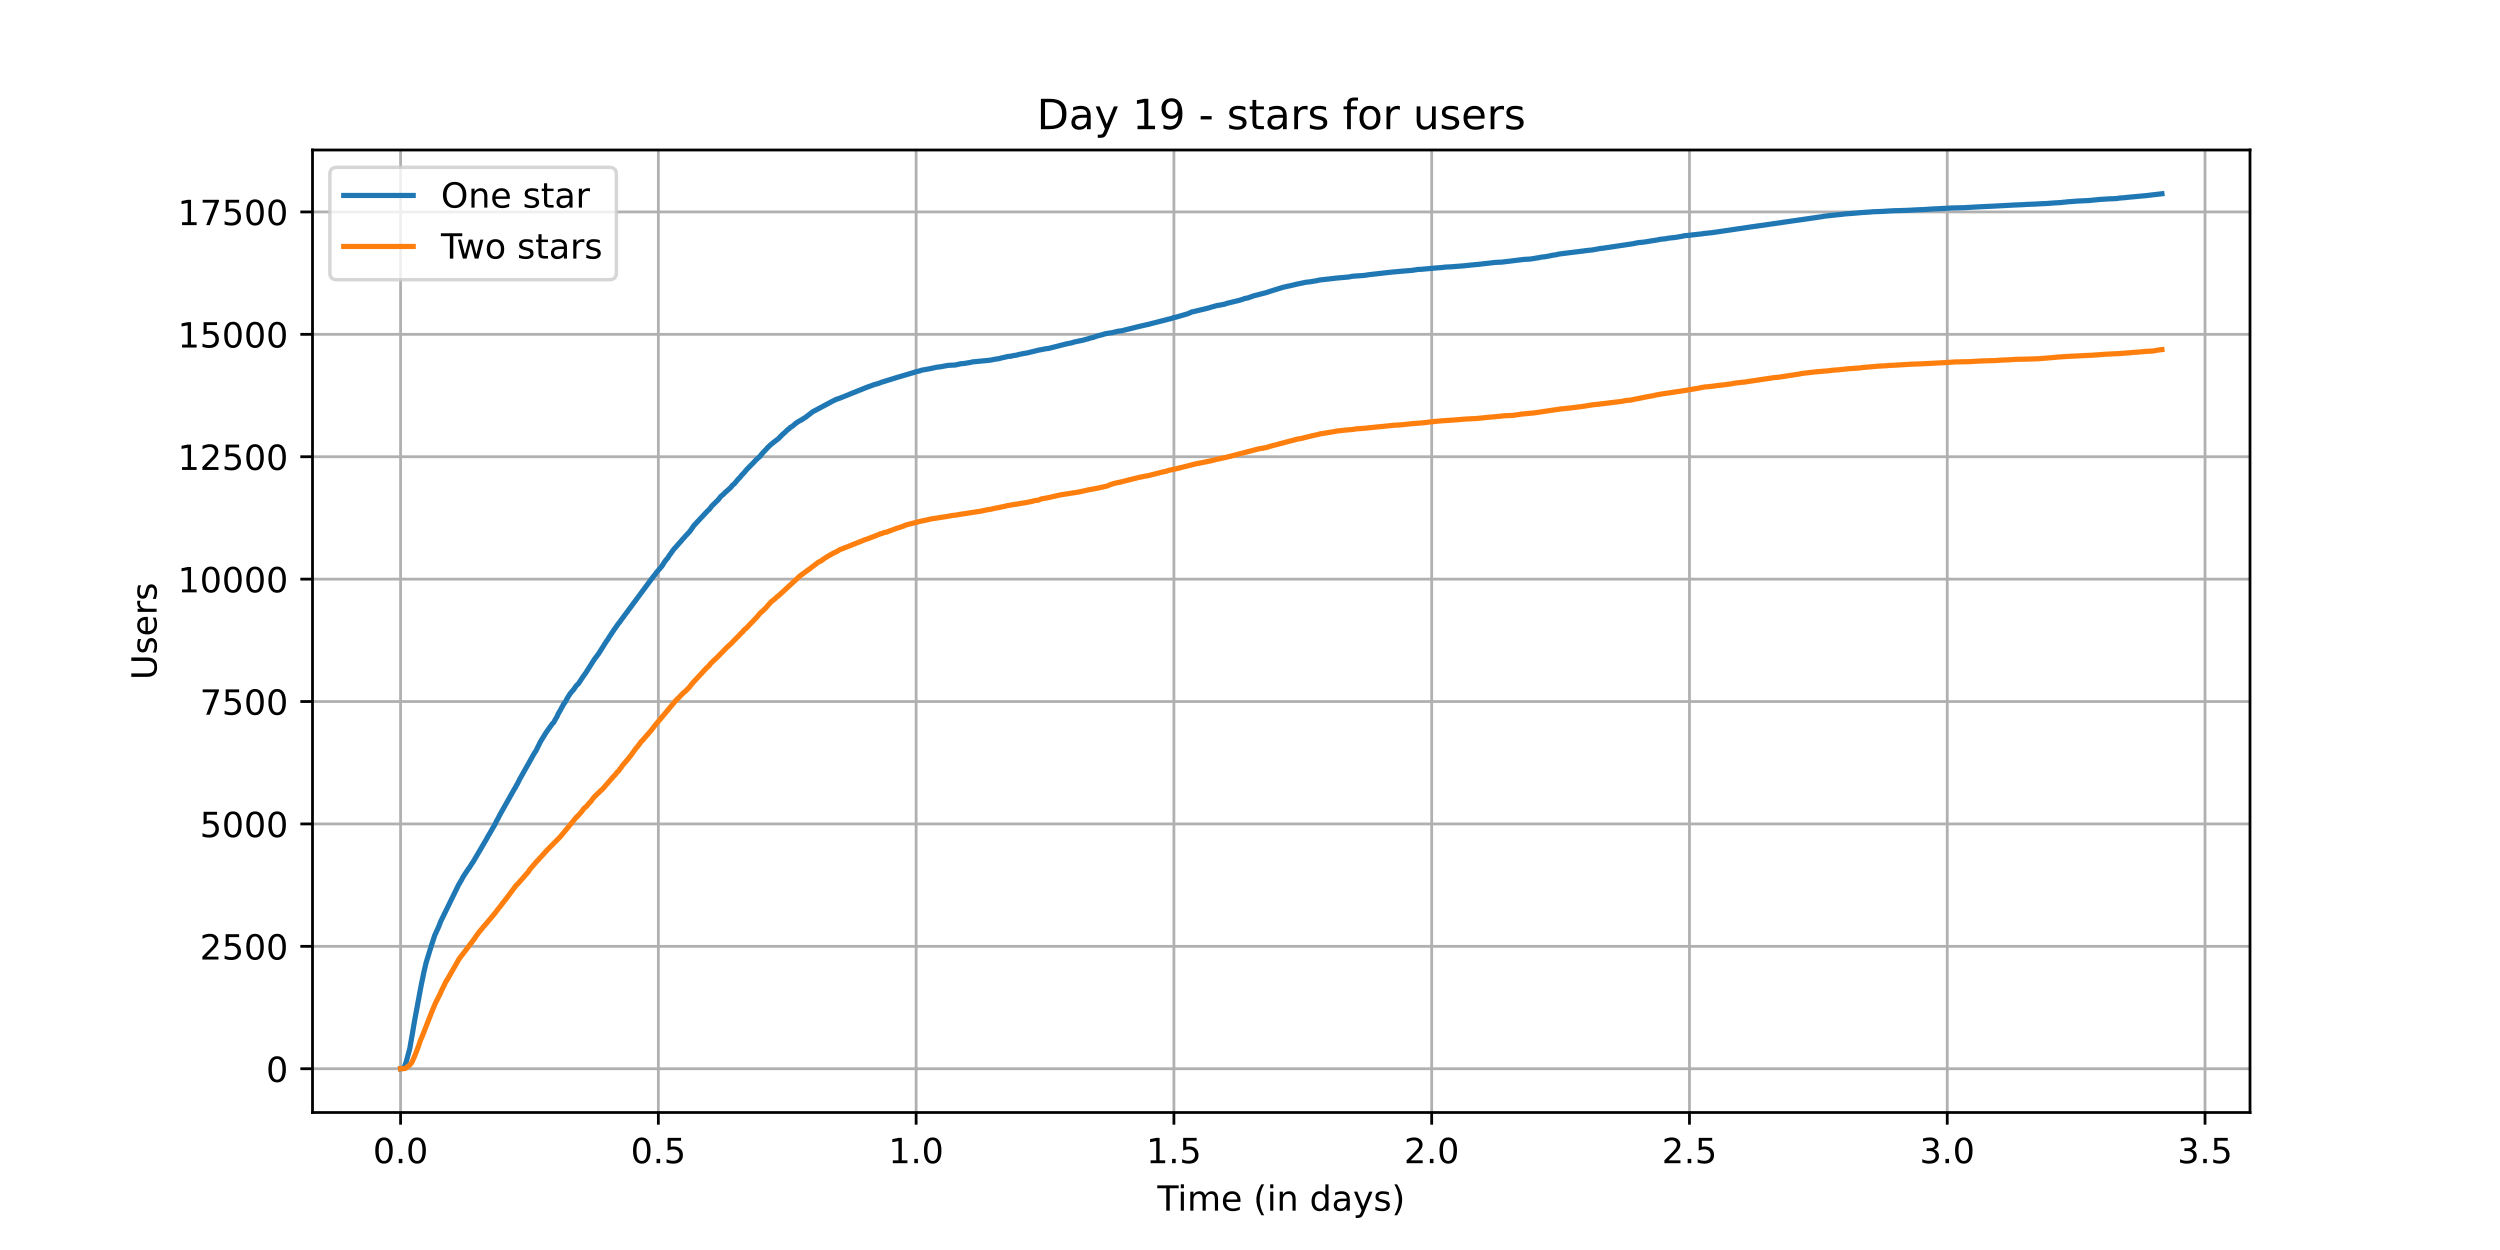 <?xml version="1.0" encoding="utf-8" standalone="no"?>
<!DOCTYPE svg PUBLIC "-//W3C//DTD SVG 1.1//EN"
  "http://www.w3.org/Graphics/SVG/1.1/DTD/svg11.dtd">
<!-- Created with matplotlib (https://matplotlib.org/) -->
<svg height="360pt" version="1.1" viewBox="0 0 720 360" width="720pt" xmlns="http://www.w3.org/2000/svg" xmlns:xlink="http://www.w3.org/1999/xlink">
 <defs>
  <style type="text/css">*{stroke-linecap:butt;stroke-linejoin:round;}</style>
 </defs>
 <g id="figure_1">
  <g id="patch_1">
   <path d="M 0 360 
L 720 360 
L 720 0 
L 0 0 
z
" style="fill:#ffffff;"/>
  </g>
  <g id="axes_1">
   <g id="patch_2">
    <path d="M 90 320.4 
L 648 320.4 
L 648 43.2 
L 90 43.2 
z
" style="fill:#ffffff;"/>
   </g>
   <g id="matplotlib.axis_1">
    <g id="xtick_1">
     <g id="line2d_1">
      <path clip-path="url(#p6b2e61ba42)" d="M 115.364 320.4 
L 115.364 43.2 
" style="fill:none;stroke:#b0b0b0;stroke-linecap:square;stroke-width:0.8;"/>
     </g>
     <g id="line2d_2">
      <defs>
       <path d="M 0 0 
L 0 3.5 
" id="mef64c2abe5" style="stroke:#000000;stroke-width:0.8;"/>
      </defs>
      <g>
       <use style="stroke:#000000;stroke-width:0.8;" x="115.364" xlink:href="#mef64c2abe5" y="320.4"/>
      </g>
     </g>
     <g id="text_1">
      <!-- 0.0 -->
      <g transform="translate(107.412 334.998)scale(0.1 -0.1)">
       <defs>
        <path d="M 31.781 66.406 
Q 24.172 66.406 20.328 58.906 
Q 16.5 51.422 16.5 36.375 
Q 16.5 21.391 20.328 13.891 
Q 24.172 6.391 31.781 6.391 
Q 39.453 6.391 43.281 13.891 
Q 47.125 21.391 47.125 36.375 
Q 47.125 51.422 43.281 58.906 
Q 39.453 66.406 31.781 66.406 
z
M 31.781 74.219 
Q 44.047 74.219 50.516 64.516 
Q 56.984 54.828 56.984 36.375 
Q 56.984 17.969 50.516 8.266 
Q 44.047 -1.422 31.781 -1.422 
Q 19.531 -1.422 13.062 8.266 
Q 6.594 17.969 6.594 36.375 
Q 6.594 54.828 13.062 64.516 
Q 19.531 74.219 31.781 74.219 
z
" id="DejaVuSans-48"/>
        <path d="M 10.688 12.406 
L 21 12.406 
L 21 0 
L 10.688 0 
z
" id="DejaVuSans-46"/>
       </defs>
       <use xlink:href="#DejaVuSans-48"/>
       <use x="63.623" xlink:href="#DejaVuSans-46"/>
       <use x="95.41" xlink:href="#DejaVuSans-48"/>
      </g>
     </g>
    </g>
    <g id="xtick_2">
     <g id="line2d_3">
      <path clip-path="url(#p6b2e61ba42)" d="M 189.604 320.4 
L 189.604 43.2 
" style="fill:none;stroke:#b0b0b0;stroke-linecap:square;stroke-width:0.8;"/>
     </g>
     <g id="line2d_4">
      <g>
       <use style="stroke:#000000;stroke-width:0.8;" x="189.604" xlink:href="#mef64c2abe5" y="320.4"/>
      </g>
     </g>
     <g id="text_2">
      <!-- 0.5 -->
      <g transform="translate(181.653 334.998)scale(0.1 -0.1)">
       <defs>
        <path d="M 10.797 72.906 
L 49.516 72.906 
L 49.516 64.594 
L 19.828 64.594 
L 19.828 46.734 
Q 21.969 47.469 24.109 47.828 
Q 26.266 48.188 28.422 48.188 
Q 40.625 48.188 47.75 41.5 
Q 54.891 34.812 54.891 23.391 
Q 54.891 11.625 47.562 5.094 
Q 40.234 -1.422 26.906 -1.422 
Q 22.312 -1.422 17.547 -0.641 
Q 12.797 0.141 7.719 1.703 
L 7.719 11.625 
Q 12.109 9.234 16.797 8.062 
Q 21.484 6.891 26.703 6.891 
Q 35.156 6.891 40.078 11.328 
Q 45.016 15.766 45.016 23.391 
Q 45.016 31 40.078 35.438 
Q 35.156 39.891 26.703 39.891 
Q 22.75 39.891 18.812 39.016 
Q 14.891 38.141 10.797 36.281 
z
" id="DejaVuSans-53"/>
       </defs>
       <use xlink:href="#DejaVuSans-48"/>
       <use x="63.623" xlink:href="#DejaVuSans-46"/>
       <use x="95.41" xlink:href="#DejaVuSans-53"/>
      </g>
     </g>
    </g>
    <g id="xtick_3">
     <g id="line2d_5">
      <path clip-path="url(#p6b2e61ba42)" d="M 263.845 320.4 
L 263.845 43.2 
" style="fill:none;stroke:#b0b0b0;stroke-linecap:square;stroke-width:0.8;"/>
     </g>
     <g id="line2d_6">
      <g>
       <use style="stroke:#000000;stroke-width:0.8;" x="263.845" xlink:href="#mef64c2abe5" y="320.4"/>
      </g>
     </g>
     <g id="text_3">
      <!-- 1.0 -->
      <g transform="translate(255.893 334.998)scale(0.1 -0.1)">
       <defs>
        <path d="M 12.406 8.297 
L 28.516 8.297 
L 28.516 63.922 
L 10.984 60.406 
L 10.984 69.391 
L 28.422 72.906 
L 38.281 72.906 
L 38.281 8.297 
L 54.391 8.297 
L 54.391 0 
L 12.406 0 
z
" id="DejaVuSans-49"/>
       </defs>
       <use xlink:href="#DejaVuSans-49"/>
       <use x="63.623" xlink:href="#DejaVuSans-46"/>
       <use x="95.41" xlink:href="#DejaVuSans-48"/>
      </g>
     </g>
    </g>
    <g id="xtick_4">
     <g id="line2d_7">
      <path clip-path="url(#p6b2e61ba42)" d="M 338.085 320.4 
L 338.085 43.2 
" style="fill:none;stroke:#b0b0b0;stroke-linecap:square;stroke-width:0.8;"/>
     </g>
     <g id="line2d_8">
      <g>
       <use style="stroke:#000000;stroke-width:0.8;" x="338.085" xlink:href="#mef64c2abe5" y="320.4"/>
      </g>
     </g>
     <g id="text_4">
      <!-- 1.5 -->
      <g transform="translate(330.134 334.998)scale(0.1 -0.1)">
       <use xlink:href="#DejaVuSans-49"/>
       <use x="63.623" xlink:href="#DejaVuSans-46"/>
       <use x="95.41" xlink:href="#DejaVuSans-53"/>
      </g>
     </g>
    </g>
    <g id="xtick_5">
     <g id="line2d_9">
      <path clip-path="url(#p6b2e61ba42)" d="M 412.326 320.4 
L 412.326 43.2 
" style="fill:none;stroke:#b0b0b0;stroke-linecap:square;stroke-width:0.8;"/>
     </g>
     <g id="line2d_10">
      <g>
       <use style="stroke:#000000;stroke-width:0.8;" x="412.326" xlink:href="#mef64c2abe5" y="320.4"/>
      </g>
     </g>
     <g id="text_5">
      <!-- 2.0 -->
      <g transform="translate(404.374 334.998)scale(0.1 -0.1)">
       <defs>
        <path d="M 19.188 8.297 
L 53.609 8.297 
L 53.609 0 
L 7.328 0 
L 7.328 8.297 
Q 12.938 14.109 22.625 23.891 
Q 32.328 33.688 34.812 36.531 
Q 39.547 41.844 41.422 45.531 
Q 43.312 49.219 43.312 52.781 
Q 43.312 58.594 39.234 62.25 
Q 35.156 65.922 28.609 65.922 
Q 23.969 65.922 18.812 64.312 
Q 13.672 62.703 7.812 59.422 
L 7.812 69.391 
Q 13.766 71.781 18.938 73 
Q 24.125 74.219 28.422 74.219 
Q 39.75 74.219 46.484 68.547 
Q 53.219 62.891 53.219 53.422 
Q 53.219 48.922 51.531 44.891 
Q 49.859 40.875 45.406 35.406 
Q 44.188 33.984 37.641 27.219 
Q 31.109 20.453 19.188 8.297 
z
" id="DejaVuSans-50"/>
       </defs>
       <use xlink:href="#DejaVuSans-50"/>
       <use x="63.623" xlink:href="#DejaVuSans-46"/>
       <use x="95.41" xlink:href="#DejaVuSans-48"/>
      </g>
     </g>
    </g>
    <g id="xtick_6">
     <g id="line2d_11">
      <path clip-path="url(#p6b2e61ba42)" d="M 486.566 320.4 
L 486.566 43.2 
" style="fill:none;stroke:#b0b0b0;stroke-linecap:square;stroke-width:0.8;"/>
     </g>
     <g id="line2d_12">
      <g>
       <use style="stroke:#000000;stroke-width:0.8;" x="486.566" xlink:href="#mef64c2abe5" y="320.4"/>
      </g>
     </g>
     <g id="text_6">
      <!-- 2.5 -->
      <g transform="translate(478.615 334.998)scale(0.1 -0.1)">
       <use xlink:href="#DejaVuSans-50"/>
       <use x="63.623" xlink:href="#DejaVuSans-46"/>
       <use x="95.41" xlink:href="#DejaVuSans-53"/>
      </g>
     </g>
    </g>
    <g id="xtick_7">
     <g id="line2d_13">
      <path clip-path="url(#p6b2e61ba42)" d="M 560.807 320.4 
L 560.807 43.2 
" style="fill:none;stroke:#b0b0b0;stroke-linecap:square;stroke-width:0.8;"/>
     </g>
     <g id="line2d_14">
      <g>
       <use style="stroke:#000000;stroke-width:0.8;" x="560.807" xlink:href="#mef64c2abe5" y="320.4"/>
      </g>
     </g>
     <g id="text_7">
      <!-- 3.0 -->
      <g transform="translate(552.855 334.998)scale(0.1 -0.1)">
       <defs>
        <path d="M 40.578 39.312 
Q 47.656 37.797 51.625 33 
Q 55.609 28.219 55.609 21.188 
Q 55.609 10.406 48.188 4.484 
Q 40.766 -1.422 27.094 -1.422 
Q 22.516 -1.422 17.656 -0.516 
Q 12.797 0.391 7.625 2.203 
L 7.625 11.719 
Q 11.719 9.328 16.594 8.109 
Q 21.484 6.891 26.812 6.891 
Q 36.078 6.891 40.938 10.547 
Q 45.797 14.203 45.797 21.188 
Q 45.797 27.641 41.281 31.266 
Q 36.766 34.906 28.719 34.906 
L 20.219 34.906 
L 20.219 43.016 
L 29.109 43.016 
Q 36.375 43.016 40.234 45.922 
Q 44.094 48.828 44.094 54.297 
Q 44.094 59.906 40.109 62.906 
Q 36.141 65.922 28.719 65.922 
Q 24.656 65.922 20.016 65.031 
Q 15.375 64.156 9.812 62.312 
L 9.812 71.094 
Q 15.438 72.656 20.344 73.438 
Q 25.25 74.219 29.594 74.219 
Q 40.828 74.219 47.359 69.109 
Q 53.906 64.016 53.906 55.328 
Q 53.906 49.266 50.438 45.094 
Q 46.969 40.922 40.578 39.312 
z
" id="DejaVuSans-51"/>
       </defs>
       <use xlink:href="#DejaVuSans-51"/>
       <use x="63.623" xlink:href="#DejaVuSans-46"/>
       <use x="95.41" xlink:href="#DejaVuSans-48"/>
      </g>
     </g>
    </g>
    <g id="xtick_8">
     <g id="line2d_15">
      <path clip-path="url(#p6b2e61ba42)" d="M 635.048 320.4 
L 635.048 43.2 
" style="fill:none;stroke:#b0b0b0;stroke-linecap:square;stroke-width:0.8;"/>
     </g>
     <g id="line2d_16">
      <g>
       <use style="stroke:#000000;stroke-width:0.8;" x="635.048" xlink:href="#mef64c2abe5" y="320.4"/>
      </g>
     </g>
     <g id="text_8">
      <!-- 3.5 -->
      <g transform="translate(627.096 334.998)scale(0.1 -0.1)">
       <use xlink:href="#DejaVuSans-51"/>
       <use x="63.623" xlink:href="#DejaVuSans-46"/>
       <use x="95.41" xlink:href="#DejaVuSans-53"/>
      </g>
     </g>
    </g>
    <g id="text_9">
     <!-- Time (in days) -->
     <g transform="translate(333.327 348.677)scale(0.1 -0.1)">
      <defs>
       <path d="M -0.297 72.906 
L 61.375 72.906 
L 61.375 64.594 
L 35.5 64.594 
L 35.5 0 
L 25.594 0 
L 25.594 64.594 
L -0.297 64.594 
z
" id="DejaVuSans-84"/>
       <path d="M 9.422 54.688 
L 18.406 54.688 
L 18.406 0 
L 9.422 0 
z
M 9.422 75.984 
L 18.406 75.984 
L 18.406 64.594 
L 9.422 64.594 
z
" id="DejaVuSans-105"/>
       <path d="M 52 44.188 
Q 55.375 50.25 60.062 53.125 
Q 64.75 56 71.094 56 
Q 79.641 56 84.281 50.016 
Q 88.922 44.047 88.922 33.016 
L 88.922 0 
L 79.891 0 
L 79.891 32.719 
Q 79.891 40.578 77.094 44.375 
Q 74.312 48.188 68.609 48.188 
Q 61.625 48.188 57.562 43.547 
Q 53.516 38.922 53.516 30.906 
L 53.516 0 
L 44.484 0 
L 44.484 32.719 
Q 44.484 40.625 41.703 44.406 
Q 38.922 48.188 33.109 48.188 
Q 26.219 48.188 22.156 43.531 
Q 18.109 38.875 18.109 30.906 
L 18.109 0 
L 9.078 0 
L 9.078 54.688 
L 18.109 54.688 
L 18.109 46.188 
Q 21.188 51.219 25.484 53.609 
Q 29.781 56 35.688 56 
Q 41.656 56 45.828 52.969 
Q 50 49.953 52 44.188 
z
" id="DejaVuSans-109"/>
       <path d="M 56.203 29.594 
L 56.203 25.203 
L 14.891 25.203 
Q 15.484 15.922 20.484 11.062 
Q 25.484 6.203 34.422 6.203 
Q 39.594 6.203 44.453 7.469 
Q 49.312 8.734 54.109 11.281 
L 54.109 2.781 
Q 49.266 0.734 44.188 -0.344 
Q 39.109 -1.422 33.891 -1.422 
Q 20.797 -1.422 13.156 6.188 
Q 5.516 13.812 5.516 26.812 
Q 5.516 40.234 12.766 48.109 
Q 20.016 56 32.328 56 
Q 43.359 56 49.781 48.891 
Q 56.203 41.797 56.203 29.594 
z
M 47.219 32.234 
Q 47.125 39.594 43.094 43.984 
Q 39.062 48.391 32.422 48.391 
Q 24.906 48.391 20.391 44.141 
Q 15.875 39.891 15.188 32.172 
z
" id="DejaVuSans-101"/>
       <path id="DejaVuSans-32"/>
       <path d="M 31 75.875 
Q 24.469 64.656 21.281 53.656 
Q 18.109 42.672 18.109 31.391 
Q 18.109 20.125 21.312 9.062 
Q 24.516 -2 31 -13.188 
L 23.188 -13.188 
Q 15.875 -1.703 12.234 9.375 
Q 8.594 20.453 8.594 31.391 
Q 8.594 42.281 12.203 53.312 
Q 15.828 64.359 23.188 75.875 
z
" id="DejaVuSans-40"/>
       <path d="M 54.891 33.016 
L 54.891 0 
L 45.906 0 
L 45.906 32.719 
Q 45.906 40.484 42.875 44.328 
Q 39.844 48.188 33.797 48.188 
Q 26.516 48.188 22.312 43.547 
Q 18.109 38.922 18.109 30.906 
L 18.109 0 
L 9.078 0 
L 9.078 54.688 
L 18.109 54.688 
L 18.109 46.188 
Q 21.344 51.125 25.703 53.562 
Q 30.078 56 35.797 56 
Q 45.219 56 50.047 50.172 
Q 54.891 44.344 54.891 33.016 
z
" id="DejaVuSans-110"/>
       <path d="M 45.406 46.391 
L 45.406 75.984 
L 54.391 75.984 
L 54.391 0 
L 45.406 0 
L 45.406 8.203 
Q 42.578 3.328 38.25 0.953 
Q 33.938 -1.422 27.875 -1.422 
Q 17.969 -1.422 11.734 6.484 
Q 5.516 14.406 5.516 27.297 
Q 5.516 40.188 11.734 48.094 
Q 17.969 56 27.875 56 
Q 33.938 56 38.25 53.625 
Q 42.578 51.266 45.406 46.391 
z
M 14.797 27.297 
Q 14.797 17.391 18.875 11.75 
Q 22.953 6.109 30.078 6.109 
Q 37.203 6.109 41.297 11.75 
Q 45.406 17.391 45.406 27.297 
Q 45.406 37.203 41.297 42.844 
Q 37.203 48.484 30.078 48.484 
Q 22.953 48.484 18.875 42.844 
Q 14.797 37.203 14.797 27.297 
z
" id="DejaVuSans-100"/>
       <path d="M 34.281 27.484 
Q 23.391 27.484 19.188 25 
Q 14.984 22.516 14.984 16.5 
Q 14.984 11.719 18.141 8.906 
Q 21.297 6.109 26.703 6.109 
Q 34.188 6.109 38.703 11.406 
Q 43.219 16.703 43.219 25.484 
L 43.219 27.484 
z
M 52.203 31.203 
L 52.203 0 
L 43.219 0 
L 43.219 8.297 
Q 40.141 3.328 35.547 0.953 
Q 30.953 -1.422 24.312 -1.422 
Q 15.922 -1.422 10.953 3.297 
Q 6 8.016 6 15.922 
Q 6 25.141 12.172 29.828 
Q 18.359 34.516 30.609 34.516 
L 43.219 34.516 
L 43.219 35.406 
Q 43.219 41.609 39.141 45 
Q 35.062 48.391 27.688 48.391 
Q 23 48.391 18.547 47.266 
Q 14.109 46.141 10.016 43.891 
L 10.016 52.203 
Q 14.938 54.109 19.578 55.047 
Q 24.219 56 28.609 56 
Q 40.484 56 46.344 49.844 
Q 52.203 43.703 52.203 31.203 
z
" id="DejaVuSans-97"/>
       <path d="M 32.172 -5.078 
Q 28.375 -14.844 24.75 -17.812 
Q 21.141 -20.797 15.094 -20.797 
L 7.906 -20.797 
L 7.906 -13.281 
L 13.188 -13.281 
Q 16.891 -13.281 18.938 -11.516 
Q 21 -9.766 23.484 -3.219 
L 25.094 0.875 
L 2.984 54.688 
L 12.5 54.688 
L 29.594 11.922 
L 46.688 54.688 
L 56.203 54.688 
z
" id="DejaVuSans-121"/>
       <path d="M 44.281 53.078 
L 44.281 44.578 
Q 40.484 46.531 36.375 47.5 
Q 32.281 48.484 27.875 48.484 
Q 21.188 48.484 17.844 46.438 
Q 14.5 44.391 14.5 40.281 
Q 14.5 37.156 16.891 35.375 
Q 19.281 33.594 26.516 31.984 
L 29.594 31.297 
Q 39.156 29.25 43.188 25.516 
Q 47.219 21.781 47.219 15.094 
Q 47.219 7.469 41.188 3.016 
Q 35.156 -1.422 24.609 -1.422 
Q 20.219 -1.422 15.453 -0.562 
Q 10.688 0.297 5.422 2 
L 5.422 11.281 
Q 10.406 8.688 15.234 7.391 
Q 20.062 6.109 24.812 6.109 
Q 31.156 6.109 34.562 8.281 
Q 37.984 10.453 37.984 14.406 
Q 37.984 18.062 35.516 20.016 
Q 33.062 21.969 24.703 23.781 
L 21.578 24.516 
Q 13.234 26.266 9.516 29.906 
Q 5.812 33.547 5.812 39.891 
Q 5.812 47.609 11.281 51.797 
Q 16.75 56 26.812 56 
Q 31.781 56 36.172 55.266 
Q 40.578 54.547 44.281 53.078 
z
" id="DejaVuSans-115"/>
       <path d="M 8.016 75.875 
L 15.828 75.875 
Q 23.141 64.359 26.781 53.312 
Q 30.422 42.281 30.422 31.391 
Q 30.422 20.453 26.781 9.375 
Q 23.141 -1.703 15.828 -13.188 
L 8.016 -13.188 
Q 14.5 -2 17.703 9.062 
Q 20.906 20.125 20.906 31.391 
Q 20.906 42.672 17.703 53.656 
Q 14.5 64.656 8.016 75.875 
z
" id="DejaVuSans-41"/>
      </defs>
      <use xlink:href="#DejaVuSans-84"/>
      <use x="57.959" xlink:href="#DejaVuSans-105"/>
      <use x="85.742" xlink:href="#DejaVuSans-109"/>
      <use x="183.154" xlink:href="#DejaVuSans-101"/>
      <use x="244.678" xlink:href="#DejaVuSans-32"/>
      <use x="276.465" xlink:href="#DejaVuSans-40"/>
      <use x="315.479" xlink:href="#DejaVuSans-105"/>
      <use x="343.262" xlink:href="#DejaVuSans-110"/>
      <use x="406.641" xlink:href="#DejaVuSans-32"/>
      <use x="438.428" xlink:href="#DejaVuSans-100"/>
      <use x="501.904" xlink:href="#DejaVuSans-97"/>
      <use x="563.184" xlink:href="#DejaVuSans-121"/>
      <use x="622.363" xlink:href="#DejaVuSans-115"/>
      <use x="674.463" xlink:href="#DejaVuSans-41"/>
     </g>
    </g>
   </g>
   <g id="matplotlib.axis_2">
    <g id="ytick_1">
     <g id="line2d_17">
      <path clip-path="url(#p6b2e61ba42)" d="M 90 307.8 
L 648 307.8 
" style="fill:none;stroke:#b0b0b0;stroke-linecap:square;stroke-width:0.8;"/>
     </g>
     <g id="line2d_18">
      <defs>
       <path d="M 0 0 
L -3.5 0 
" id="m460505f723" style="stroke:#000000;stroke-width:0.8;"/>
      </defs>
      <g>
       <use style="stroke:#000000;stroke-width:0.8;" x="90" xlink:href="#m460505f723" y="307.8"/>
      </g>
     </g>
     <g id="text_10">
      <!-- 0 -->
      <g transform="translate(76.638 311.599)scale(0.1 -0.1)">
       <use xlink:href="#DejaVuSans-48"/>
      </g>
     </g>
    </g>
    <g id="ytick_2">
     <g id="line2d_19">
      <path clip-path="url(#p6b2e61ba42)" d="M 90 272.547 
L 648 272.547 
" style="fill:none;stroke:#b0b0b0;stroke-linecap:square;stroke-width:0.8;"/>
     </g>
     <g id="line2d_20">
      <g>
       <use style="stroke:#000000;stroke-width:0.8;" x="90" xlink:href="#m460505f723" y="272.547"/>
      </g>
     </g>
     <g id="text_11">
      <!-- 2500 -->
      <g transform="translate(57.55 276.347)scale(0.1 -0.1)">
       <use xlink:href="#DejaVuSans-50"/>
       <use x="63.623" xlink:href="#DejaVuSans-53"/>
       <use x="127.246" xlink:href="#DejaVuSans-48"/>
       <use x="190.869" xlink:href="#DejaVuSans-48"/>
      </g>
     </g>
    </g>
    <g id="ytick_3">
     <g id="line2d_21">
      <path clip-path="url(#p6b2e61ba42)" d="M 90 237.295 
L 648 237.295 
" style="fill:none;stroke:#b0b0b0;stroke-linecap:square;stroke-width:0.8;"/>
     </g>
     <g id="line2d_22">
      <g>
       <use style="stroke:#000000;stroke-width:0.8;" x="90" xlink:href="#m460505f723" y="237.295"/>
      </g>
     </g>
     <g id="text_12">
      <!-- 5000 -->
      <g transform="translate(57.55 241.094)scale(0.1 -0.1)">
       <use xlink:href="#DejaVuSans-53"/>
       <use x="63.623" xlink:href="#DejaVuSans-48"/>
       <use x="127.246" xlink:href="#DejaVuSans-48"/>
       <use x="190.869" xlink:href="#DejaVuSans-48"/>
      </g>
     </g>
    </g>
    <g id="ytick_4">
     <g id="line2d_23">
      <path clip-path="url(#p6b2e61ba42)" d="M 90 202.042 
L 648 202.042 
" style="fill:none;stroke:#b0b0b0;stroke-linecap:square;stroke-width:0.8;"/>
     </g>
     <g id="line2d_24">
      <g>
       <use style="stroke:#000000;stroke-width:0.8;" x="90" xlink:href="#m460505f723" y="202.042"/>
      </g>
     </g>
     <g id="text_13">
      <!-- 7500 -->
      <g transform="translate(57.55 205.841)scale(0.1 -0.1)">
       <defs>
        <path d="M 8.203 72.906 
L 55.078 72.906 
L 55.078 68.703 
L 28.609 0 
L 18.312 0 
L 43.219 64.594 
L 8.203 64.594 
z
" id="DejaVuSans-55"/>
       </defs>
       <use xlink:href="#DejaVuSans-55"/>
       <use x="63.623" xlink:href="#DejaVuSans-53"/>
       <use x="127.246" xlink:href="#DejaVuSans-48"/>
       <use x="190.869" xlink:href="#DejaVuSans-48"/>
      </g>
     </g>
    </g>
    <g id="ytick_5">
     <g id="line2d_25">
      <path clip-path="url(#p6b2e61ba42)" d="M 90 166.789 
L 648 166.789 
" style="fill:none;stroke:#b0b0b0;stroke-linecap:square;stroke-width:0.8;"/>
     </g>
     <g id="line2d_26">
      <g>
       <use style="stroke:#000000;stroke-width:0.8;" x="90" xlink:href="#m460505f723" y="166.789"/>
      </g>
     </g>
     <g id="text_14">
      <!-- 10000 -->
      <g transform="translate(51.188 170.589)scale(0.1 -0.1)">
       <use xlink:href="#DejaVuSans-49"/>
       <use x="63.623" xlink:href="#DejaVuSans-48"/>
       <use x="127.246" xlink:href="#DejaVuSans-48"/>
       <use x="190.869" xlink:href="#DejaVuSans-48"/>
       <use x="254.492" xlink:href="#DejaVuSans-48"/>
      </g>
     </g>
    </g>
    <g id="ytick_6">
     <g id="line2d_27">
      <path clip-path="url(#p6b2e61ba42)" d="M 90 131.537 
L 648 131.537 
" style="fill:none;stroke:#b0b0b0;stroke-linecap:square;stroke-width:0.8;"/>
     </g>
     <g id="line2d_28">
      <g>
       <use style="stroke:#000000;stroke-width:0.8;" x="90" xlink:href="#m460505f723" y="131.537"/>
      </g>
     </g>
     <g id="text_15">
      <!-- 12500 -->
      <g transform="translate(51.188 135.336)scale(0.1 -0.1)">
       <use xlink:href="#DejaVuSans-49"/>
       <use x="63.623" xlink:href="#DejaVuSans-50"/>
       <use x="127.246" xlink:href="#DejaVuSans-53"/>
       <use x="190.869" xlink:href="#DejaVuSans-48"/>
       <use x="254.492" xlink:href="#DejaVuSans-48"/>
      </g>
     </g>
    </g>
    <g id="ytick_7">
     <g id="line2d_29">
      <path clip-path="url(#p6b2e61ba42)" d="M 90 96.284 
L 648 96.284 
" style="fill:none;stroke:#b0b0b0;stroke-linecap:square;stroke-width:0.8;"/>
     </g>
     <g id="line2d_30">
      <g>
       <use style="stroke:#000000;stroke-width:0.8;" x="90" xlink:href="#m460505f723" y="96.284"/>
      </g>
     </g>
     <g id="text_16">
      <!-- 15000 -->
      <g transform="translate(51.188 100.083)scale(0.1 -0.1)">
       <use xlink:href="#DejaVuSans-49"/>
       <use x="63.623" xlink:href="#DejaVuSans-53"/>
       <use x="127.246" xlink:href="#DejaVuSans-48"/>
       <use x="190.869" xlink:href="#DejaVuSans-48"/>
       <use x="254.492" xlink:href="#DejaVuSans-48"/>
      </g>
     </g>
    </g>
    <g id="ytick_8">
     <g id="line2d_31">
      <path clip-path="url(#p6b2e61ba42)" d="M 90 61.031 
L 648 61.031 
" style="fill:none;stroke:#b0b0b0;stroke-linecap:square;stroke-width:0.8;"/>
     </g>
     <g id="line2d_32">
      <g>
       <use style="stroke:#000000;stroke-width:0.8;" x="90" xlink:href="#m460505f723" y="61.031"/>
      </g>
     </g>
     <g id="text_17">
      <!-- 17500 -->
      <g transform="translate(51.188 64.831)scale(0.1 -0.1)">
       <use xlink:href="#DejaVuSans-49"/>
       <use x="63.623" xlink:href="#DejaVuSans-55"/>
       <use x="127.246" xlink:href="#DejaVuSans-53"/>
       <use x="190.869" xlink:href="#DejaVuSans-48"/>
       <use x="254.492" xlink:href="#DejaVuSans-48"/>
      </g>
     </g>
    </g>
    <g id="text_18">
     <!-- Users -->
     <g transform="translate(45.108 195.801)rotate(-90)scale(0.1 -0.1)">
      <defs>
       <path d="M 8.688 72.906 
L 18.609 72.906 
L 18.609 28.609 
Q 18.609 16.891 22.844 11.734 
Q 27.094 6.594 36.625 6.594 
Q 46.094 6.594 50.344 11.734 
Q 54.594 16.891 54.594 28.609 
L 54.594 72.906 
L 64.5 72.906 
L 64.5 27.391 
Q 64.5 13.141 57.438 5.859 
Q 50.391 -1.422 36.625 -1.422 
Q 22.797 -1.422 15.734 5.859 
Q 8.688 13.141 8.688 27.391 
z
" id="DejaVuSans-85"/>
       <path d="M 41.109 46.297 
Q 39.594 47.172 37.812 47.578 
Q 36.031 48 33.891 48 
Q 26.266 48 22.188 43.047 
Q 18.109 38.094 18.109 28.812 
L 18.109 0 
L 9.078 0 
L 9.078 54.688 
L 18.109 54.688 
L 18.109 46.188 
Q 20.953 51.172 25.484 53.578 
Q 30.031 56 36.531 56 
Q 37.453 56 38.578 55.875 
Q 39.703 55.766 41.062 55.516 
z
" id="DejaVuSans-114"/>
      </defs>
      <use xlink:href="#DejaVuSans-85"/>
      <use x="73.193" xlink:href="#DejaVuSans-115"/>
      <use x="125.293" xlink:href="#DejaVuSans-101"/>
      <use x="186.816" xlink:href="#DejaVuSans-114"/>
      <use x="227.93" xlink:href="#DejaVuSans-115"/>
     </g>
    </g>
   </g>
   <g id="line2d_33">
    <path clip-path="url(#p6b2e61ba42)" d="M 115.364 307.8 
L 116.073 307.715 
L 116.381 307.49 
L 116.995 305.784 
L 118.015 301.99 
L 118.833 297.309 
L 119.449 293.671 
L 120.163 289.878 
L 121.287 283.828 
L 122.104 279.88 
L 122.719 277.257 
L 124.353 271.955 
L 124.661 271.067 
L 125.171 269.459 
L 126.398 266.766 
L 126.909 265.398 
L 132.018 254.949 
L 132.937 253.37 
L 133.243 252.764 
L 133.755 251.946 
L 134.163 251.339 
L 134.879 250.254 
L 135.185 249.873 
L 135.9 248.717 
L 136.208 248.322 
L 136.514 247.786 
L 140.193 241.511 
L 140.499 240.905 
L 140.908 240.256 
L 142.645 237.238 
L 142.951 236.547 
L 143.462 235.659 
L 143.974 234.63 
L 148.265 227.029 
L 148.366 226.945 
L 148.775 226.084 
L 148.98 225.816 
L 149.593 224.547 
L 153.986 216.749 
L 154.294 216.355 
L 155.215 214.507 
L 155.624 213.647 
L 157.258 210.996 
L 157.667 210.404 
L 159.097 208.402 
L 159.506 208.035 
L 159.813 207.4 
L 160.425 206.371 
L 160.733 205.638 
L 161.142 204.947 
L 161.448 204.425 
L 161.754 203.805 
L 162.061 203.325 
L 162.266 202.832 
L 162.367 202.761 
L 162.776 202.141 
L 162.878 202.056 
L 163.287 201.238 
L 163.491 200.9 
L 164.206 199.758 
L 164.82 199.01 
L 165.125 198.7 
L 165.534 198.108 
L 165.943 197.502 
L 166.557 196.937 
L 167.272 195.852 
L 167.987 194.78 
L 168.396 194.216 
L 168.702 193.793 
L 169.826 192.016 
L 170.541 190.888 
L 171.154 189.915 
L 172.177 188.561 
L 172.381 188.294 
L 174.73 184.557 
L 175.038 184.176 
L 175.445 183.485 
L 176.774 181.483 
L 178.205 179.452 
L 178.41 179.269 
L 178.716 178.789 
L 188.223 165.957 
L 188.427 165.788 
L 189.041 164.9 
L 190.675 162.996 
L 191.288 161.981 
L 191.594 161.558 
L 191.902 161.149 
L 192.309 160.712 
L 192.718 160.035 
L 194.047 158.188 
L 194.966 157.187 
L 195.171 156.919 
L 195.375 156.707 
L 196.193 155.791 
L 196.602 155.269 
L 196.908 154.987 
L 197.521 154.268 
L 198.441 153.309 
L 198.85 152.787 
L 199.872 151.321 
L 203.755 147.161 
L 204.267 146.71 
L 204.573 146.301 
L 204.982 145.751 
L 205.901 144.862 
L 206.31 144.439 
L 206.719 144.073 
L 206.924 143.847 
L 207.331 143.297 
L 207.638 142.93 
L 208.047 142.592 
L 208.455 142.254 
L 208.864 141.802 
L 209.273 141.464 
L 210.5 140.35 
L 210.907 139.8 
L 211.521 139.292 
L 212.645 137.939 
L 213.155 137.445 
L 213.564 136.895 
L 214.382 136.049 
L 214.69 135.654 
L 215.097 135.189 
L 217.142 133.102 
L 217.551 132.637 
L 217.96 132.242 
L 218.981 131.325 
L 219.287 130.874 
L 219.9 130.183 
L 220.82 129.224 
L 221.127 128.829 
L 221.332 128.688 
L 221.842 128.167 
L 222.251 127.856 
L 222.762 127.419 
L 224.294 126.249 
L 224.703 125.769 
L 224.805 125.741 
L 225.214 125.248 
L 225.929 124.641 
L 226.85 123.753 
L 227.257 123.485 
L 227.565 123.118 
L 227.974 122.907 
L 228.381 122.611 
L 228.79 122.258 
L 228.893 122.216 
L 229.199 121.878 
L 229.505 121.694 
L 230.017 121.356 
L 230.426 121.144 
L 231.141 120.749 
L 231.447 120.51 
L 231.856 120.284 
L 233.49 119.029 
L 234.104 118.564 
L 239.827 115.504 
L 240.337 115.278 
L 240.847 114.996 
L 241.256 114.898 
L 241.564 114.771 
L 241.87 114.672 
L 249.636 111.541 
L 250.964 111.076 
L 251.782 110.752 
L 252.803 110.498 
L 253.826 110.103 
L 257.301 109.031 
L 258.425 108.665 
L 258.832 108.566 
L 263.431 107.198 
L 263.84 107.043 
L 264.964 106.804 
L 265.271 106.648 
L 267.928 106.169 
L 269.767 105.76 
L 270.686 105.661 
L 272.934 105.252 
L 273.24 105.21 
L 275.081 105.125 
L 276.715 104.759 
L 277.737 104.674 
L 278.758 104.491 
L 279.372 104.406 
L 280.087 104.223 
L 280.7 104.167 
L 281.721 104.068 
L 284.276 103.828 
L 285.196 103.729 
L 286.83 103.405 
L 287.547 103.321 
L 288.466 103.081 
L 290.305 102.658 
L 291.224 102.573 
L 291.939 102.39 
L 292.656 102.305 
L 293.472 102.08 
L 295.005 101.769 
L 295.72 101.671 
L 299.296 100.796 
L 299.808 100.712 
L 301.137 100.444 
L 301.953 100.359 
L 307.372 98.977 
L 307.984 98.879 
L 308.903 98.667 
L 309.516 98.456 
L 310.027 98.371 
L 310.539 98.258 
L 311.969 97.962 
L 312.787 97.708 
L 313.297 97.61 
L 313.911 97.384 
L 314.32 97.285 
L 314.83 97.187 
L 315.853 96.806 
L 316.669 96.58 
L 317.588 96.369 
L 318.101 96.171 
L 318.611 96.073 
L 319.735 95.875 
L 320.348 95.819 
L 320.859 95.65 
L 321.268 95.579 
L 321.983 95.396 
L 322.902 95.297 
L 323.822 95.071 
L 327.91 94.056 
L 329.135 93.774 
L 331.179 93.309 
L 331.486 93.21 
L 335.676 92.153 
L 336.391 91.955 
L 337.004 91.814 
L 337.207 91.772 
L 337.515 91.659 
L 337.719 91.617 
L 337.924 91.476 
L 338.536 91.391 
L 342.114 90.348 
L 342.421 90.207 
L 342.932 89.981 
L 343.136 89.854 
L 343.647 89.769 
L 346.611 89.05 
L 346.917 89.008 
L 347.224 88.895 
L 348.245 88.655 
L 348.757 88.472 
L 349.574 88.261 
L 350.495 87.993 
L 351.414 87.852 
L 352.844 87.57 
L 353.253 87.386 
L 356.523 86.597 
L 356.831 86.526 
L 357.854 86.216 
L 358.161 86.089 
L 358.569 85.934 
L 359.285 85.835 
L 361.227 85.144 
L 362.248 84.905 
L 363.066 84.679 
L 364.087 84.425 
L 364.803 84.228 
L 365.211 84.101 
L 365.824 83.875 
L 366.233 83.776 
L 366.539 83.664 
L 369.196 82.846 
L 369.605 82.719 
L 370.423 82.536 
L 370.729 82.451 
L 371.241 82.366 
L 373.693 81.788 
L 375.429 81.436 
L 375.838 81.337 
L 376.553 81.238 
L 377.474 81.14 
L 378.495 80.956 
L 379.108 80.872 
L 379.823 80.674 
L 384.933 80.082 
L 386.056 79.983 
L 387.998 79.814 
L 388.612 79.744 
L 389.225 79.603 
L 389.837 79.532 
L 391.269 79.433 
L 392.597 79.349 
L 393.312 79.264 
L 394.231 79.109 
L 395.151 79.01 
L 399.954 78.46 
L 400.874 78.362 
L 402.816 78.192 
L 403.836 78.094 
L 405.778 77.939 
L 406.799 77.854 
L 407.311 77.755 
L 407.822 77.699 
L 408.128 77.614 
L 409.66 77.544 
L 409.968 77.502 
L 411.092 77.403 
L 411.704 77.346 
L 414.055 77.135 
L 415.383 77.036 
L 416.201 76.923 
L 418.143 76.825 
L 420.085 76.67 
L 421.413 76.571 
L 424.275 76.275 
L 425.296 76.176 
L 425.909 76.12 
L 430.508 75.584 
L 432.551 75.485 
L 438.886 74.71 
L 440.725 74.611 
L 443.586 74.131 
L 443.892 74.047 
L 444.923 73.948 
L 446.966 73.553 
L 447.375 73.469 
L 448.09 73.398 
L 448.908 73.173 
L 457.391 72.101 
L 458.515 72.002 
L 460.864 71.565 
L 461.478 71.509 
L 470.469 70.169 
L 470.876 70.056 
L 472 69.859 
L 473.124 69.76 
L 473.942 69.647 
L 477.417 69.083 
L 478.029 68.942 
L 478.745 68.843 
L 479.766 68.773 
L 480.074 68.66 
L 480.686 68.576 
L 481.402 68.491 
L 482.423 68.392 
L 484.57 68.026 
L 484.979 67.899 
L 486.102 67.8 
L 489.883 67.377 
L 490.394 67.321 
L 490.598 67.25 
L 491.621 67.165 
L 492.028 67.109 
L 493.05 67.01 
L 504.396 65.332 
L 505.214 65.22 
L 524.74 62.399 
L 525.251 62.286 
L 529.341 61.835 
L 530.26 61.765 
L 530.669 61.694 
L 531.384 61.61 
L 531.894 61.567 
L 533.223 61.469 
L 535.165 61.314 
L 536.187 61.215 
L 537.72 61.116 
L 538.846 61.046 
L 539.255 60.989 
L 542.116 60.89 
L 543.752 60.778 
L 545.694 60.679 
L 546.614 60.665 
L 549.68 60.566 
L 550.19 60.538 
L 551.621 60.453 
L 553.971 60.355 
L 555.504 60.256 
L 557.037 60.157 
L 558.16 60.115 
L 560.102 60.016 
L 560.613 59.988 
L 562.044 59.903 
L 565.927 59.805 
L 566.54 59.748 
L 567.561 59.706 
L 569.197 59.607 
L 570.321 59.551 
L 572.263 59.452 
L 573.284 59.41 
L 575.226 59.311 
L 576.453 59.241 
L 578.393 59.142 
L 579.824 59.057 
L 582.277 58.959 
L 583.605 58.874 
L 586.159 58.775 
L 587.59 58.691 
L 589.735 58.592 
L 590.349 58.536 
L 591.778 58.437 
L 592.289 58.409 
L 593.72 58.324 
L 594.129 58.254 
L 595.049 58.183 
L 595.458 58.113 
L 596.683 58.042 
L 597.807 57.943 
L 599.239 57.859 
L 601.486 57.76 
L 603.836 57.534 
L 604.755 57.436 
L 606.187 57.351 
L 607.718 57.252 
L 608.637 57.238 
L 609.761 57.154 
L 610.579 57.027 
L 611.908 56.928 
L 612.622 56.843 
L 615.075 56.618 
L 616.097 56.519 
L 618.141 56.336 
L 618.957 56.237 
L 622.636 55.8 
L 622.636 55.8 
" style="fill:none;stroke:#1f77b4;stroke-linecap:square;stroke-width:1.5;"/>
   </g>
   <g id="line2d_34">
    <path clip-path="url(#p6b2e61ba42)" d="M 115.364 307.8 
L 116.687 307.729 
L 118.015 306.714 
L 118.629 305.953 
L 119.345 304.345 
L 120.265 302.004 
L 121.184 299.368 
L 121.492 298.733 
L 124.456 291.147 
L 124.865 290.202 
L 125.479 288.749 
L 126.704 286.338 
L 127.215 285.182 
L 127.727 284.138 
L 128.543 282.46 
L 128.646 282.418 
L 132.222 276.157 
L 134.266 273.492 
L 134.572 273.083 
L 135.696 271.574 
L 135.799 271.504 
L 136.208 270.883 
L 136.718 270.235 
L 137.024 269.741 
L 137.33 269.318 
L 137.638 268.895 
L 138.148 268.247 
L 138.66 267.612 
L 138.863 267.4 
L 139.17 266.935 
L 139.579 266.554 
L 142.441 263.128 
L 142.645 262.874 
L 143.462 261.788 
L 144.28 260.773 
L 144.689 260.195 
L 145.709 258.926 
L 146.017 258.517 
L 148.674 254.949 
L 149.081 254.597 
L 152.25 250.973 
L 152.455 250.564 
L 152.657 250.324 
L 154.804 247.814 
L 154.907 247.786 
L 155.419 247.18 
L 156.644 245.868 
L 157.463 244.923 
L 161.345 241.003 
L 166.148 235.18 
L 166.249 235.18 
L 166.557 234.813 
L 166.761 234.616 
L 167.476 233.784 
L 167.782 233.346 
L 168.191 232.825 
L 169.009 232.134 
L 169.52 231.457 
L 170.03 230.977 
L 170.745 230.004 
L 171.359 229.299 
L 172.073 228.637 
L 172.278 228.369 
L 172.482 228.27 
L 172.79 227.889 
L 173.3 227.48 
L 173.71 227.057 
L 176.571 223.744 
L 176.877 223.447 
L 177.183 223.109 
L 177.695 222.46 
L 178.001 222.178 
L 178.205 221.939 
L 178.716 221.22 
L 178.819 221.163 
L 179.226 220.514 
L 181.067 218.371 
L 181.476 217.807 
L 181.68 217.596 
L 183.112 215.565 
L 183.622 215.015 
L 184.541 213.746 
L 184.746 213.492 
L 184.95 213.337 
L 187.506 210.39 
L 188.427 209.177 
L 189.041 208.43 
L 191.288 205.765 
L 194.559 201.831 
L 194.966 201.45 
L 195.274 201.069 
L 195.58 200.829 
L 195.784 200.604 
L 196.294 200.054 
L 197.112 199.278 
L 197.317 199.165 
L 198.544 197.91 
L 198.953 197.332 
L 199.668 196.5 
L 203.653 192.185 
L 204.164 191.791 
L 204.674 191.071 
L 204.879 190.888 
L 205.697 190.098 
L 206.616 189.252 
L 207.229 188.618 
L 207.535 188.308 
L 209.273 186.517 
L 209.579 186.235 
L 210.5 185.389 
L 210.806 185.093 
L 211.01 184.867 
L 213.155 182.681 
L 213.463 182.329 
L 213.872 181.99 
L 214.382 181.328 
L 214.892 180.947 
L 217.652 178.07 
L 218.061 177.633 
L 218.879 176.618 
L 219.491 176.096 
L 220.615 175.024 
L 220.923 174.63 
L 222.148 173.262 
L 222.762 172.811 
L 223.171 172.472 
L 223.58 172.049 
L 224.499 171.344 
L 224.805 171.006 
L 225.009 170.865 
L 225.52 170.385 
L 230.426 165.831 
L 233.389 163.673 
L 233.695 163.405 
L 234.104 163.109 
L 234.41 162.883 
L 235.331 162.178 
L 235.637 161.939 
L 236.659 161.431 
L 237.067 161.064 
L 238.395 160.232 
L 238.804 159.993 
L 239.418 159.64 
L 239.928 159.358 
L 241.36 158.653 
L 241.767 158.343 
L 242.892 157.92 
L 249.126 155.424 
L 249.739 155.241 
L 252.906 154.014 
L 253.212 153.901 
L 253.52 153.732 
L 254.03 153.647 
L 254.745 153.337 
L 255.46 153.238 
L 255.665 153.097 
L 256.074 152.956 
L 258.629 152.026 
L 258.832 151.969 
L 259.241 151.856 
L 259.65 151.701 
L 260.468 151.419 
L 260.672 151.278 
L 261.081 151.151 
L 265.271 150.08 
L 265.782 149.981 
L 267.416 149.643 
L 268.131 149.459 
L 269.052 149.318 
L 273.343 148.641 
L 273.649 148.557 
L 274.161 148.472 
L 274.876 148.388 
L 275.692 148.303 
L 276.101 148.19 
L 282.539 147.203 
L 284.378 146.794 
L 285.299 146.695 
L 285.706 146.583 
L 286.627 146.357 
L 287.648 146.188 
L 287.956 146.117 
L 288.262 146.033 
L 289.59 145.779 
L 289.896 145.652 
L 290.51 145.567 
L 291.02 145.469 
L 295.21 144.792 
L 295.517 144.735 
L 297.356 144.369 
L 298.172 144.129 
L 299.094 144.044 
L 299.808 143.72 
L 300.114 143.635 
L 301.034 143.494 
L 302.567 143.184 
L 303.282 143.001 
L 305.43 142.522 
L 310.845 141.675 
L 311.458 141.534 
L 312.787 141.238 
L 313.4 141.083 
L 315.954 140.618 
L 317.896 140.195 
L 318.917 139.955 
L 319.939 139.504 
L 320.654 139.292 
L 321.369 139.109 
L 323.005 138.771 
L 323.822 138.545 
L 328.114 137.473 
L 328.625 137.375 
L 329.953 137.107 
L 330.567 137.022 
L 334.959 135.894 
L 335.573 135.809 
L 336.8 135.4 
L 337.31 135.316 
L 339.252 134.879 
L 339.457 134.851 
L 339.661 134.752 
L 340.172 134.653 
L 344.056 133.666 
L 344.26 133.624 
L 344.568 133.539 
L 345.692 133.342 
L 347.429 132.989 
L 348.859 132.693 
L 349.778 132.467 
L 350.596 132.228 
L 351.107 132.171 
L 351.619 132.016 
L 352.947 131.748 
L 353.968 131.494 
L 362.351 129.309 
L 364.803 128.858 
L 365.927 128.505 
L 373.386 126.531 
L 373.693 126.432 
L 374.408 126.348 
L 374.919 126.249 
L 375.429 126.094 
L 375.838 126.009 
L 376.452 125.854 
L 377.575 125.586 
L 378.189 125.431 
L 379.722 125.107 
L 380.129 124.952 
L 380.947 124.839 
L 384.319 124.289 
L 384.933 124.148 
L 388.203 123.795 
L 389.531 123.697 
L 390.552 123.513 
L 392.085 123.415 
L 392.597 123.372 
L 393.618 123.274 
L 396.99 122.921 
L 398.114 122.822 
L 401.589 122.456 
L 403.427 122.357 
L 406.902 121.99 
L 408.332 121.892 
L 410.478 121.708 
L 411.092 121.624 
L 411.807 121.525 
L 412.931 121.426 
L 413.34 121.37 
L 415.485 121.173 
L 417.122 121.074 
L 418.654 120.961 
L 419.982 120.862 
L 422.027 120.693 
L 423.866 120.594 
L 424.887 120.552 
L 426.011 120.453 
L 429.281 120.115 
L 430.609 120.016 
L 431.018 119.96 
L 432.244 119.861 
L 433.062 119.748 
L 434.084 119.706 
L 435.82 119.621 
L 436.739 119.48 
L 437.353 119.41 
L 437.659 119.339 
L 438.375 119.241 
L 440.725 119.015 
L 441.849 118.916 
L 449.113 117.831 
L 449.419 117.788 
L 450.543 117.69 
L 455.858 117.055 
L 456.267 116.97 
L 457.083 116.843 
L 457.697 116.759 
L 458.821 116.561 
L 459.945 116.463 
L 466.178 115.701 
L 466.994 115.603 
L 468.323 115.335 
L 469.651 115.236 
L 470.876 114.954 
L 472 114.742 
L 472.512 114.644 
L 474.147 114.305 
L 475.271 114.108 
L 475.884 114.009 
L 476.496 113.854 
L 476.905 113.769 
L 478.233 113.516 
L 485.59 112.416 
L 485.898 112.345 
L 489.27 111.781 
L 489.679 111.668 
L 490.598 111.513 
L 491.109 111.429 
L 491.621 111.4 
L 492.437 111.316 
L 493.152 111.231 
L 493.97 111.133 
L 494.889 110.992 
L 495.912 110.893 
L 496.525 110.822 
L 497.24 110.752 
L 497.649 110.653 
L 498.569 110.554 
L 499.796 110.315 
L 500.614 110.23 
L 501.329 110.145 
L 502.351 110.047 
L 510.121 108.876 
L 510.94 108.749 
L 512.167 108.651 
L 518.198 107.72 
L 518.811 107.565 
L 523.003 107.086 
L 524.127 106.987 
L 526.069 106.832 
L 526.99 106.747 
L 527.806 106.62 
L 529.238 106.522 
L 532.508 106.183 
L 533.735 106.113 
L 534.041 106.07 
L 535.472 105.986 
L 536.392 105.845 
L 538.437 105.675 
L 539.459 105.577 
L 541.197 105.436 
L 543.139 105.337 
L 543.752 105.267 
L 545.899 105.168 
L 547.227 105.083 
L 548.862 104.984 
L 550.394 104.886 
L 553.359 104.787 
L 554.584 104.717 
L 556.731 104.618 
L 557.241 104.59 
L 558.673 104.505 
L 560.408 104.42 
L 560.919 104.378 
L 562.35 104.294 
L 562.964 104.237 
L 563.78 104.223 
L 567.765 104.138 
L 568.379 104.082 
L 570.116 103.983 
L 571.137 103.941 
L 574.612 103.842 
L 576.349 103.715 
L 578.802 103.617 
L 580.539 103.49 
L 584.626 103.405 
L 585.138 103.377 
L 587.386 103.306 
L 587.793 103.25 
L 589.02 103.165 
L 589.634 103.109 
L 591.473 102.954 
L 592.392 102.855 
L 593.822 102.757 
L 595.253 102.658 
L 596.377 102.601 
L 598.421 102.503 
L 599.544 102.446 
L 601.383 102.348 
L 602.507 102.305 
L 603.836 102.207 
L 605.573 102.08 
L 607.106 101.981 
L 608.23 101.925 
L 610.069 101.84 
L 610.579 101.812 
L 612.317 101.671 
L 613.542 101.586 
L 614.257 101.502 
L 615.79 101.403 
L 618.141 101.191 
L 620.081 101.093 
L 621.409 100.839 
L 622.636 100.684 
L 622.636 100.684 
" style="fill:none;stroke:#ff7f0e;stroke-linecap:square;stroke-width:1.5;"/>
   </g>
   <g id="patch_3">
    <path d="M 90 320.4 
L 90 43.2 
" style="fill:none;stroke:#000000;stroke-linecap:square;stroke-linejoin:miter;stroke-width:0.8;"/>
   </g>
   <g id="patch_4">
    <path d="M 648 320.4 
L 648 43.2 
" style="fill:none;stroke:#000000;stroke-linecap:square;stroke-linejoin:miter;stroke-width:0.8;"/>
   </g>
   <g id="patch_5">
    <path d="M 90 320.4 
L 648 320.4 
" style="fill:none;stroke:#000000;stroke-linecap:square;stroke-linejoin:miter;stroke-width:0.8;"/>
   </g>
   <g id="patch_6">
    <path d="M 90 43.2 
L 648 43.2 
" style="fill:none;stroke:#000000;stroke-linecap:square;stroke-linejoin:miter;stroke-width:0.8;"/>
   </g>
   <g id="text_19">
    <!-- Day 19 - stars for users -->
    <g transform="translate(298.609 37.2)scale(0.12 -0.12)">
     <defs>
      <path d="M 19.672 64.797 
L 19.672 8.109 
L 31.594 8.109 
Q 46.688 8.109 53.688 14.938 
Q 60.688 21.781 60.688 36.531 
Q 60.688 51.172 53.688 57.984 
Q 46.688 64.797 31.594 64.797 
z
M 9.812 72.906 
L 30.078 72.906 
Q 51.266 72.906 61.172 64.094 
Q 71.094 55.281 71.094 36.531 
Q 71.094 17.672 61.125 8.828 
Q 51.172 0 30.078 0 
L 9.812 0 
z
" id="DejaVuSans-68"/>
      <path d="M 10.984 1.516 
L 10.984 10.5 
Q 14.703 8.734 18.5 7.812 
Q 22.312 6.891 25.984 6.891 
Q 35.75 6.891 40.891 13.453 
Q 46.047 20.016 46.781 33.406 
Q 43.953 29.203 39.594 26.953 
Q 35.25 24.703 29.984 24.703 
Q 19.047 24.703 12.672 31.312 
Q 6.297 37.938 6.297 49.422 
Q 6.297 60.641 12.938 67.422 
Q 19.578 74.219 30.609 74.219 
Q 43.266 74.219 49.922 64.516 
Q 56.594 54.828 56.594 36.375 
Q 56.594 19.141 48.406 8.859 
Q 40.234 -1.422 26.422 -1.422 
Q 22.703 -1.422 18.891 -0.688 
Q 15.094 0.047 10.984 1.516 
z
M 30.609 32.422 
Q 37.25 32.422 41.125 36.953 
Q 45.016 41.5 45.016 49.422 
Q 45.016 57.281 41.125 61.844 
Q 37.25 66.406 30.609 66.406 
Q 23.969 66.406 20.094 61.844 
Q 16.219 57.281 16.219 49.422 
Q 16.219 41.5 20.094 36.953 
Q 23.969 32.422 30.609 32.422 
z
" id="DejaVuSans-57"/>
      <path d="M 4.891 31.391 
L 31.203 31.391 
L 31.203 23.391 
L 4.891 23.391 
z
" id="DejaVuSans-45"/>
      <path d="M 18.312 70.219 
L 18.312 54.688 
L 36.812 54.688 
L 36.812 47.703 
L 18.312 47.703 
L 18.312 18.016 
Q 18.312 11.328 20.141 9.422 
Q 21.969 7.516 27.594 7.516 
L 36.812 7.516 
L 36.812 0 
L 27.594 0 
Q 17.188 0 13.234 3.875 
Q 9.281 7.766 9.281 18.016 
L 9.281 47.703 
L 2.688 47.703 
L 2.688 54.688 
L 9.281 54.688 
L 9.281 70.219 
z
" id="DejaVuSans-116"/>
      <path d="M 37.109 75.984 
L 37.109 68.5 
L 28.516 68.5 
Q 23.688 68.5 21.797 66.547 
Q 19.922 64.594 19.922 59.516 
L 19.922 54.688 
L 34.719 54.688 
L 34.719 47.703 
L 19.922 47.703 
L 19.922 0 
L 10.891 0 
L 10.891 47.703 
L 2.297 47.703 
L 2.297 54.688 
L 10.891 54.688 
L 10.891 58.5 
Q 10.891 67.625 15.141 71.797 
Q 19.391 75.984 28.609 75.984 
z
" id="DejaVuSans-102"/>
      <path d="M 30.609 48.391 
Q 23.391 48.391 19.188 42.75 
Q 14.984 37.109 14.984 27.297 
Q 14.984 17.484 19.156 11.844 
Q 23.344 6.203 30.609 6.203 
Q 37.797 6.203 41.984 11.859 
Q 46.188 17.531 46.188 27.297 
Q 46.188 37.016 41.984 42.703 
Q 37.797 48.391 30.609 48.391 
z
M 30.609 56 
Q 42.328 56 49.016 48.375 
Q 55.719 40.766 55.719 27.297 
Q 55.719 13.875 49.016 6.219 
Q 42.328 -1.422 30.609 -1.422 
Q 18.844 -1.422 12.172 6.219 
Q 5.516 13.875 5.516 27.297 
Q 5.516 40.766 12.172 48.375 
Q 18.844 56 30.609 56 
z
" id="DejaVuSans-111"/>
      <path d="M 8.5 21.578 
L 8.5 54.688 
L 17.484 54.688 
L 17.484 21.922 
Q 17.484 14.156 20.5 10.266 
Q 23.531 6.391 29.594 6.391 
Q 36.859 6.391 41.078 11.031 
Q 45.312 15.672 45.312 23.688 
L 45.312 54.688 
L 54.297 54.688 
L 54.297 0 
L 45.312 0 
L 45.312 8.406 
Q 42.047 3.422 37.719 1 
Q 33.406 -1.422 27.688 -1.422 
Q 18.266 -1.422 13.375 4.438 
Q 8.5 10.297 8.5 21.578 
z
M 31.109 56 
z
" id="DejaVuSans-117"/>
     </defs>
     <use xlink:href="#DejaVuSans-68"/>
     <use x="77.002" xlink:href="#DejaVuSans-97"/>
     <use x="138.281" xlink:href="#DejaVuSans-121"/>
     <use x="197.461" xlink:href="#DejaVuSans-32"/>
     <use x="229.248" xlink:href="#DejaVuSans-49"/>
     <use x="292.871" xlink:href="#DejaVuSans-57"/>
     <use x="356.494" xlink:href="#DejaVuSans-32"/>
     <use x="388.281" xlink:href="#DejaVuSans-45"/>
     <use x="424.365" xlink:href="#DejaVuSans-32"/>
     <use x="456.152" xlink:href="#DejaVuSans-115"/>
     <use x="508.252" xlink:href="#DejaVuSans-116"/>
     <use x="547.461" xlink:href="#DejaVuSans-97"/>
     <use x="608.74" xlink:href="#DejaVuSans-114"/>
     <use x="649.854" xlink:href="#DejaVuSans-115"/>
     <use x="701.953" xlink:href="#DejaVuSans-32"/>
     <use x="733.74" xlink:href="#DejaVuSans-102"/>
     <use x="768.945" xlink:href="#DejaVuSans-111"/>
     <use x="830.127" xlink:href="#DejaVuSans-114"/>
     <use x="871.24" xlink:href="#DejaVuSans-32"/>
     <use x="903.027" xlink:href="#DejaVuSans-117"/>
     <use x="966.406" xlink:href="#DejaVuSans-115"/>
     <use x="1018.506" xlink:href="#DejaVuSans-101"/>
     <use x="1080.029" xlink:href="#DejaVuSans-114"/>
     <use x="1121.143" xlink:href="#DejaVuSans-115"/>
    </g>
   </g>
   <g id="legend_1">
    <g id="patch_7">
     <path d="M 97 80.556 
L 175.511 80.556 
Q 177.511 80.556 177.511 78.556 
L 177.511 50.2 
Q 177.511 48.2 175.511 48.2 
L 97 48.2 
Q 95 48.2 95 50.2 
L 95 78.556 
Q 95 80.556 97 80.556 
z
" style="fill:#ffffff;opacity:0.8;stroke:#cccccc;stroke-linejoin:miter;"/>
    </g>
    <g id="line2d_35">
     <path d="M 99 56.298 
L 119 56.298 
" style="fill:none;stroke:#1f77b4;stroke-linecap:square;stroke-width:1.5;"/>
    </g>
    <g id="line2d_36"/>
    <g id="text_20">
     <!-- One star -->
     <g transform="translate(127 59.798)scale(0.1 -0.1)">
      <defs>
       <path d="M 39.406 66.219 
Q 28.656 66.219 22.328 58.203 
Q 16.016 50.203 16.016 36.375 
Q 16.016 22.609 22.328 14.594 
Q 28.656 6.594 39.406 6.594 
Q 50.141 6.594 56.422 14.594 
Q 62.703 22.609 62.703 36.375 
Q 62.703 50.203 56.422 58.203 
Q 50.141 66.219 39.406 66.219 
z
M 39.406 74.219 
Q 54.734 74.219 63.906 63.938 
Q 73.094 53.656 73.094 36.375 
Q 73.094 19.141 63.906 8.859 
Q 54.734 -1.422 39.406 -1.422 
Q 24.031 -1.422 14.812 8.828 
Q 5.609 19.094 5.609 36.375 
Q 5.609 53.656 14.812 63.938 
Q 24.031 74.219 39.406 74.219 
z
" id="DejaVuSans-79"/>
      </defs>
      <use xlink:href="#DejaVuSans-79"/>
      <use x="78.711" xlink:href="#DejaVuSans-110"/>
      <use x="142.09" xlink:href="#DejaVuSans-101"/>
      <use x="203.613" xlink:href="#DejaVuSans-32"/>
      <use x="235.4" xlink:href="#DejaVuSans-115"/>
      <use x="287.5" xlink:href="#DejaVuSans-116"/>
      <use x="326.709" xlink:href="#DejaVuSans-97"/>
      <use x="387.988" xlink:href="#DejaVuSans-114"/>
     </g>
    </g>
    <g id="line2d_37">
     <path d="M 99 70.977 
L 119 70.977 
" style="fill:none;stroke:#ff7f0e;stroke-linecap:square;stroke-width:1.5;"/>
    </g>
    <g id="line2d_38"/>
    <g id="text_21">
     <!-- Two stars -->
     <g transform="translate(127 74.477)scale(0.1 -0.1)">
      <defs>
       <path d="M 4.203 54.688 
L 13.188 54.688 
L 24.422 12.016 
L 35.594 54.688 
L 46.188 54.688 
L 57.422 12.016 
L 68.609 54.688 
L 77.594 54.688 
L 63.281 0 
L 52.688 0 
L 40.922 44.828 
L 29.109 0 
L 18.5 0 
z
" id="DejaVuSans-119"/>
      </defs>
      <use xlink:href="#DejaVuSans-84"/>
      <use x="44.584" xlink:href="#DejaVuSans-119"/>
      <use x="126.371" xlink:href="#DejaVuSans-111"/>
      <use x="187.553" xlink:href="#DejaVuSans-32"/>
      <use x="219.34" xlink:href="#DejaVuSans-115"/>
      <use x="271.439" xlink:href="#DejaVuSans-116"/>
      <use x="310.648" xlink:href="#DejaVuSans-97"/>
      <use x="371.928" xlink:href="#DejaVuSans-114"/>
      <use x="413.041" xlink:href="#DejaVuSans-115"/>
     </g>
    </g>
   </g>
  </g>
 </g>
 <defs>
  <clipPath id="p6b2e61ba42">
   <rect height="277.2" width="558" x="90" y="43.2"/>
  </clipPath>
 </defs>
</svg>
